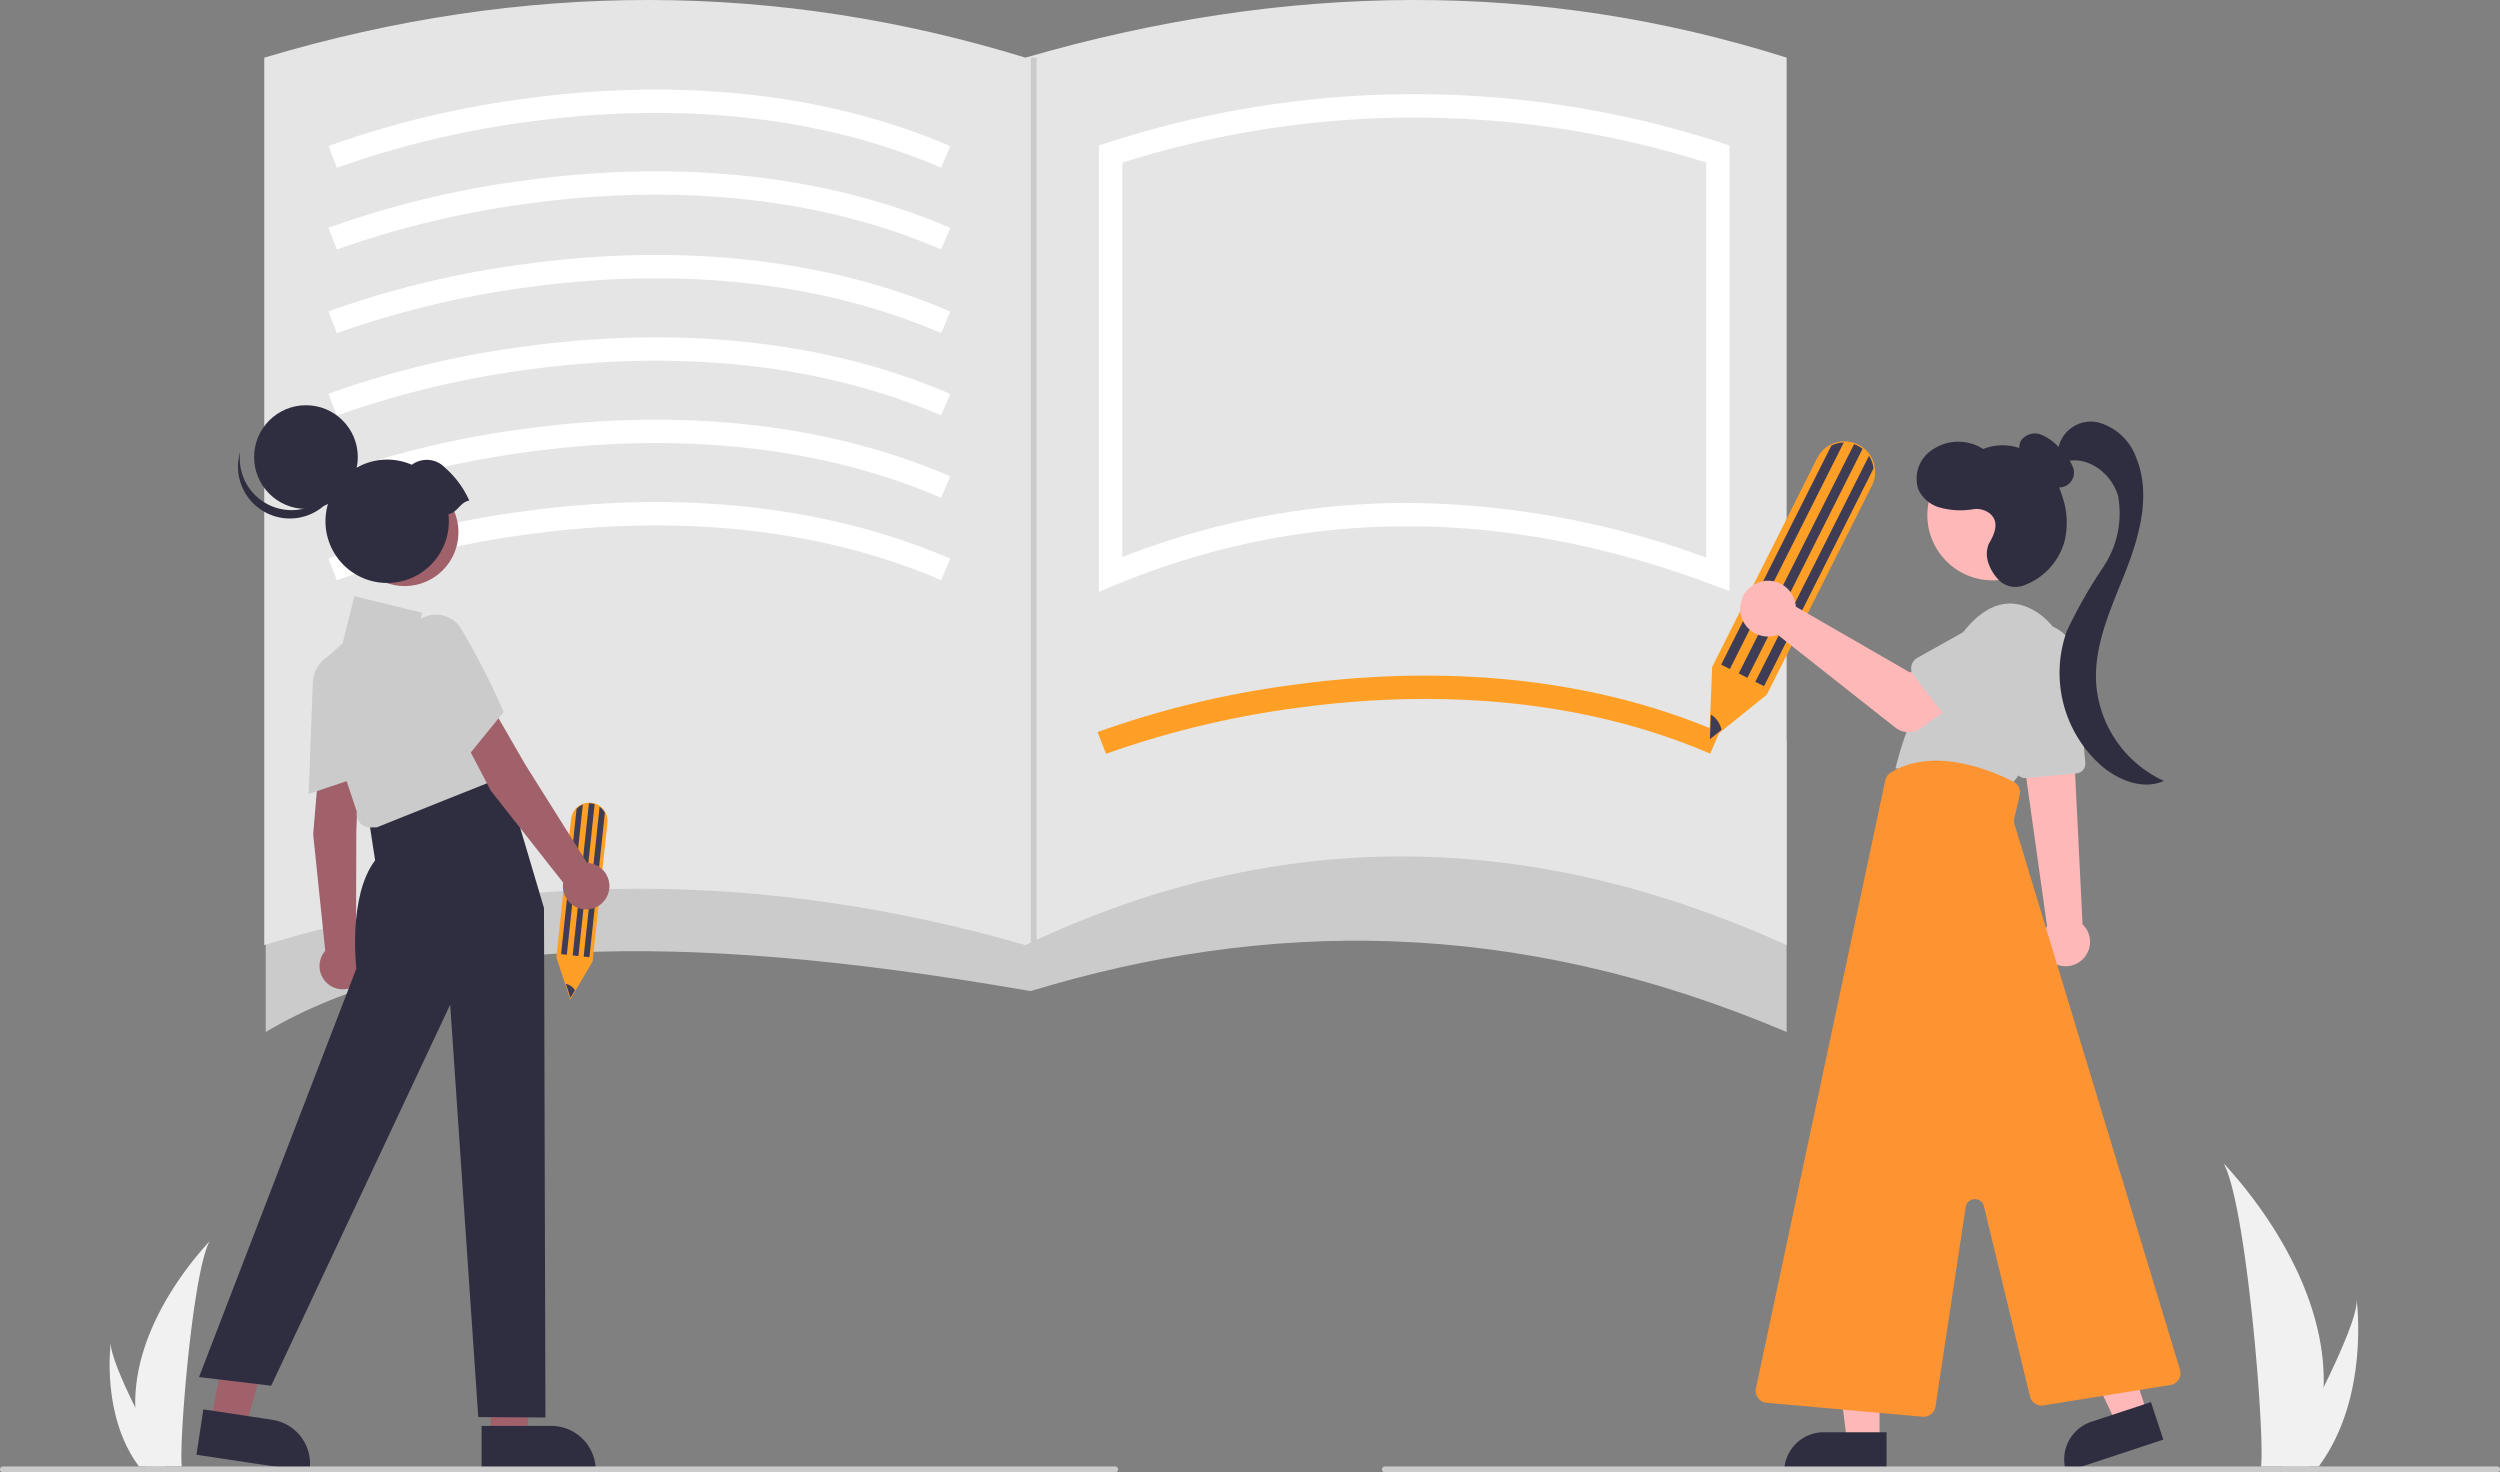 <svg xmlns="http://www.w3.org/2000/svg" width="203.759" height="120" viewBox="0 0 203.759 120">
  <rect x="0" y="0" width="203.759" height="120" fill="#808080" stroke="none"/>
  <g id="Img" transform="translate(-10)">
    <path id="Path_133" data-name="Path 133" d="M959.412,612.659a22.855,22.855,0,0,1-1.068,6.319c-.014.047-.03.094-.046.142h-3.985c0-.043.008-.09.013-.142.266-3.055-1.252-21.424-3.084-24.6C951.4,594.633,959.721,602.953,959.412,612.659Z" transform="translate(-760.028 -499.595)" fill="#f1f1f1"/>
    <path id="Path_134" data-name="Path 134" d="M974.416,654.59c-.033.047-.068.095-.1.142h-2.99l.079-.142c.494-.891,1.956-3.556,3.312-6.319,1.458-2.969,2.8-6.05,2.683-7.165C977.433,641.358,978.442,649.026,974.416,654.59Z" transform="translate(-775.331 -535.208)" fill="#f1f1f1"/>
    <path id="Path_133-2" data-name="Path 133" d="M200.33,634.715a16.977,16.977,0,0,0,.793,4.693c.011.035.023.07.034.105h2.96c0-.032-.006-.067-.009-.105-.2-2.269.93-15.911,2.29-18.272C206.279,621.327,200.1,627.506,200.33,634.715Z" transform="translate(-179.302 -519.989)" fill="#f1f1f1"/>
    <path id="Path_134-2" data-name="Path 134" d="M193.864,665.857c.025.035.05.071.077.105h2.22l-.059-.105c-.367-.662-1.452-2.641-2.46-4.693-1.083-2.2-2.076-4.493-1.993-5.322C191.623,656.029,190.874,661.724,193.864,665.857Z" transform="translate(-172.614 -546.438)" fill="#f1f1f1"/>
    <path id="Path_1964" data-name="Path 1964" d="M411.008,474.668c-22.353-9.473-42.575-9.113-61.624-3.331-29.349-5.126-49.446-4.333-62.337,3.331V450.875H411.008Z" transform="translate(-255.391 -390.558)" fill="#cbcbcb"/>
    <path id="Path_1965" data-name="Path 1965" d="M410.627,276.654c-20.593-9.331-41.162-9.933-62.04,0-21.385-6.157-42.057-6.093-62.04,0v-72.33c21.246-6.341,41.912-6.189,62.04,0,21.262-6.167,41.96-6.363,62.04,0Z" transform="translate(-255.01 -199.625)" fill="#e5e5e5"/>
    <path id="Path_1966" data-name="Path 1966" d="M307.784,236.685l-.693-1.773a76.772,76.772,0,0,1,16.28-3.893c8.8-1.183,21.917-1.465,34.408,3.905l-.752,1.749c-12.073-5.191-24.8-4.918-33.35-3.775A76.441,76.441,0,0,0,307.784,236.685Z" transform="translate(-270.322 -223.01)" fill="#fff"/>
    <path id="Path_1967" data-name="Path 1967" d="M307.784,264.686l-.693-1.773a76.773,76.773,0,0,1,16.28-3.893c8.8-1.183,21.917-1.465,34.408,3.905l-.752,1.749c-12.073-5.191-24.8-4.918-33.35-3.775A76.44,76.44,0,0,0,307.784,264.686Z" transform="translate(-270.322 -244.348)" fill="#fff"/>
    <path id="Path_1968" data-name="Path 1968" d="M307.784,292.685l-.693-1.773a76.771,76.771,0,0,1,16.28-3.893c8.8-1.183,21.917-1.465,34.408,3.905l-.752,1.749c-12.073-5.191-24.8-4.918-33.35-3.775A76.445,76.445,0,0,0,307.784,292.685Z" transform="translate(-270.322 -265.529)" fill="#fff"/>
    <path id="Path_1969" data-name="Path 1969" d="M307.784,320.686l-.693-1.773a76.771,76.771,0,0,1,16.28-3.893c8.8-1.183,21.917-1.466,34.408,3.905l-.752,1.749c-12.073-5.191-24.8-4.918-33.35-3.775A76.445,76.445,0,0,0,307.784,320.686Z" transform="translate(-270.322 -286.817)" fill="#fff"/>
    <path id="Path_1970" data-name="Path 1970" d="M307.784,348.685l-.693-1.773a76.771,76.771,0,0,1,16.28-3.893c8.8-1.183,21.917-1.465,34.408,3.905l-.752,1.749c-12.073-5.191-24.8-4.918-33.35-3.775A76.441,76.441,0,0,0,307.784,348.685Z" transform="translate(-270.322 -308.104)" fill="#fff"/>
    <path id="Path_1971" data-name="Path 1971" d="M307.784,376.686l-.693-1.773a76.77,76.77,0,0,1,16.28-3.893c8.8-1.183,21.917-1.465,34.408,3.906l-.752,1.749c-12.073-5.191-24.8-4.918-33.35-3.775A76.44,76.44,0,0,0,307.784,376.686Z" transform="translate(-270.322 -329.392)" fill="#fff"/>
    <path id="Path_1972" data-name="Path 1972" d="M568.784,435.686l-.693-1.773a76.77,76.77,0,0,1,16.28-3.893c8.8-1.183,21.917-1.465,34.407,3.905l-.752,1.749c-12.073-5.191-24.8-4.918-33.35-3.775A76.443,76.443,0,0,0,568.784,435.686Z" transform="translate(-468.636 -374.247)" fill="#ff9f26"/>
    <path id="Path_1973" data-name="Path 1973" d="M568.547,272.453V236.067l.668-.209a80.973,80.973,0,0,1,50.067,0l.658.214V272.4l-1.288-.486c-16.957-6.4-33.372-6.4-48.789-.011Zm25.117-7.245a71.908,71.908,0,0,1,24.373,4.455v-32.2a79.032,79.032,0,0,0-47.586.008v32.15A63.374,63.374,0,0,1,593.664,265.208Z" transform="translate(-468.978 -224.216)" fill="#fff"/>
    <path id="Path_1974" data-name="Path 1974" d="M776.713,373.874l.249-6.056,8.553-17a2.467,2.467,0,0,1,1.119-1.113,2.5,2.5,0,0,1,3.484,1.451,2.584,2.584,0,0,1,.108.484,2.472,2.472,0,0,1-.248,1.423l-8.564,17.028Z" transform="translate(-627.413 -313.471)" fill="#ff9f26"/>
    <path id="Path_1975" data-name="Path 1975" d="M790.885,349.94,781.6,368.4l-.708-.356,8.979-17.853A2.366,2.366,0,0,1,790.885,349.94Z" transform="translate(-630.611 -313.871)" fill="#3f3d56"/>
    <path id="Path_1976" data-name="Path 1976" d="M802.145,355.467l-8.93,17.755-.708-.356,9.265-18.42a2.381,2.381,0,0,1,.27.559,2.459,2.459,0,0,1,.1.462Z" transform="translate(-639.443 -317.295)" fill="#3f3d56"/>
    <path id="Path_1977" data-name="Path 1977" d="M796.946,350.865l-9.386,18.663-.708-.356,9.4-18.686a2.306,2.306,0,0,1,.292.123A2.426,2.426,0,0,1,796.946,350.865Z" transform="translate(-635.141 -314.284)" fill="#3f3d56"/>
    <path id="Path_1978" data-name="Path 1978" d="M778.2,443.875l-.945.761.079-2.006A1.876,1.876,0,0,1,778.2,443.875Z" transform="translate(-627.894 -384.389)" fill="#3f3d56"/>
    <path id="Path_1979" data-name="Path 1979" d="M386.053,488.359l-1.131-3.43,1.2-11.278a1.47,1.47,0,0,1,.391-.855,1.487,1.487,0,0,1,2.248.079,1.537,1.537,0,0,1,.162.247,1.473,1.473,0,0,1,.16.845l-1.206,11.293Z" transform="translate(-329.576 -406.899)" fill="#ff9f26"/>
    <path id="Path_1980" data-name="Path 1980" d="M388.307,473.043,387,485.286l-.469-.05,1.265-11.841A1.41,1.41,0,0,1,388.307,473.043Z" transform="translate(-330.803 -407.468)" fill="#3f3d56"/>
    <path id="Path_1981" data-name="Path 1981" d="M395.96,474.254,394.7,486.029l-.469-.05,1.3-12.217a1.418,1.418,0,0,1,.268.255,1.464,1.464,0,0,1,.154.236Z" transform="translate(-336.66 -408.014)" fill="#3f3d56"/>
    <path id="Path_1982" data-name="Path 1982" d="M392.273,472.685l-1.322,12.378-.469-.05,1.324-12.393a1.369,1.369,0,0,1,.189.007A1.445,1.445,0,0,1,392.273,472.685Z" transform="translate(-333.808 -407.143)" fill="#3f3d56"/>
    <path id="Path_1983" data-name="Path 1983" d="M388.913,534.754l-.367.622-.376-1.135A1.118,1.118,0,0,1,388.913,534.754Z" transform="translate(-332.051 -454.048)" fill="#3f3d56"/>
    <g id="Group_23" data-name="Group 23" transform="translate(151.826 34.369)">
      <path id="Path_385" data-name="Path 385" d="M887.365,467.677a1.976,1.976,0,1,1-3.431-1.962l.013-.023a2.121,2.121,0,0,1,.186-.264l-1.662-11.848-.05-.355-.338-2.418-.05-.348.184.009,3.221.147.864.039.108,2.206.613,12.4A1.973,1.973,0,0,1,887.365,467.677Z" transform="translate(-859.113 -424.29)" fill="#ffb8b8"/>
      <path id="Path_386" data-name="Path 386" d="M876.883,422.249l4.09-.375A.807.807,0,0,0,881.7,421l-.758-8.5a3.1,3.1,0,0,0-6.177.551q.008.088.021.175l1.226,8.342a.806.806,0,0,0,.8.689A.571.571,0,0,0,876.883,422.249Z" transform="translate(-853.565 -393.206)" fill="#cbcbcb"/>
      <path id="Path_387" data-name="Path 387" d="M852.673,410.118a5.7,5.7,0,0,0-2.095-6.555c-1.542-1.055-3.652-1.434-5.925,1.272a28.294,28.294,0,0,0-5.736,11.363l9.307,1.515A29.873,29.873,0,0,0,852.673,410.118Z" transform="translate(-826.255 -387.945)" fill="#cbcbcb"/>
      <path id="Path_388" data-name="Path 388" d="M820.924,657.049H818.27l-1.262-10.235h3.916Z" transform="translate(-809.559 -573.926)" fill="#ffb8b8"/>
      <path id="Path_389" data-name="Path 389" d="M800.808,689.865h8.34v-3.222H804.03A3.222,3.222,0,0,0,800.808,689.865Z" transform="translate(-797.213 -604.279)" fill="#2f2e41"/>
      <path id="Path_390" data-name="Path 390" d="M902.958,648.978l-2.519.833-4.411-9.322,3.718-1.229Z" transform="translate(-869.778 -568.169)" fill="#ffb8b8"/>
      <path id="Path_391" data-name="Path 391" d="M896.871,682l7.918-2.617-1.011-3.059-4.859,1.606A3.222,3.222,0,0,0,896.871,682Z" transform="translate(-870.295 -596.418)" fill="#2f2e41"/>
      <circle id="Ellipse_65" data-name="Ellipse 65" cx="5.316" cy="5.316" r="5.316" transform="translate(15.26 2.301)" fill="#ffb8b8"/>
      <path id="Path_392" data-name="Path 392" d="M805.677,509.247l2.464-16.264a.758.758,0,0,1,1.485-.065l3.753,15.5a.981.981,0,0,0,1.1.733l10.351-1.664a.974.974,0,0,0,.778-1.245l-13.5-44.5a.757.757,0,0,1-.013-.39l.449-1.948a.971.971,0,0,0-.5-1.085c-1.838-.938-6.493-2.888-10.006-.752a.985.985,0,0,0-.45.634l-10.544,49.558a.974.974,0,0,0,.866,1.173l12.717,1.139q.043,0,.087,0a.976.976,0,0,0,.963-.828Z" transform="translate(-789.756 -428.973)" fill="#fe9332"/>
      <path id="Path_393" data-name="Path 393" d="M882.681,347.445a4.021,4.021,0,0,1-1.051-.913,1.364,1.364,0,0,1-.21-1.32,1.385,1.385,0,0,1,1.685-.578,4.025,4.025,0,0,1,1.548,1.154,3.98,3.98,0,0,1,1,1.383,1.21,1.21,0,0,1-1.945,1.4,4,4,0,0,1-.979-1.357Z" transform="translate(-858.581 -343.584)" fill="#2f2e41"/>
      <path id="Path_394" data-name="Path 394" d="M894.559,342.818a2.716,2.716,0,0,1,3.211-2.306,4.564,4.564,0,0,1,3.175,2.909c1.2,2.929.3,6.272-.856,9.22s-2.584,5.939-2.416,9.1a9.507,9.507,0,0,0,5.522,8.008c-1.664.754-3.653-.025-5.051-1.2A10.1,10.1,0,0,1,895.3,357.5a40.293,40.293,0,0,1,2.971-5.207,7.86,7.86,0,0,0,1.2-5.727c-.51-1.935-2.681-3.5-4.536-2.753Z" transform="translate(-868.658 -340.471)" fill="#2f2e41"/>
      <path id="Path_395" data-name="Path 395" d="M851.942,355.691c.463-.783.931-1.811.084-2.5a1.745,1.745,0,0,0-1.31-.346,6.246,6.246,0,0,1-2.919-.184,2.737,2.737,0,0,1-1.588-1.427,2.818,2.818,0,0,1,1.118-3.219,3.766,3.766,0,0,1,4.168-.074,4.294,4.294,0,0,1,4.034.469,6.411,6.411,0,0,1,2.414,3.387,6.538,6.538,0,0,1,.2,3.6,5.344,5.344,0,0,1-3.315,3.653,1.924,1.924,0,0,1-1.9-.281,3.575,3.575,0,0,1-.962-1.41A2.268,2.268,0,0,1,851.942,355.691Z" transform="translate(-831.685 -345.715)" fill="#2f2e41"/>
      <path id="Path_397" data-name="Path 397" d="M790.185,396.718a2.276,2.276,0,0,1,.052.355l9.3,5.364,2.26-1.3,2.409,3.154-3.777,2.692a1.731,1.731,0,0,1-2.078-.051l-9.588-7.564a2.273,2.273,0,1,1,1.423-2.649Z" transform="translate(-785.699 -381.999)" fill="#ffb8b8"/>
      <path id="Path_398" data-name="Path 398" d="M844.505,413.241l3.005,3.895a.974.974,0,0,0,1.472.081l3.4-3.532a2.705,2.705,0,1,0-3.23-4.341l-.087.067L844.8,411.8a.974.974,0,0,0-.3,1.445Z" transform="translate(-830.358 -392.549)" fill="#cbcbcb"/>
    </g>
    <path id="Path_1984" data-name="Path 1984" d="M208.55,453.173h2.884l1.372-11.126H208.55Z" transform="translate(-158.566 -336.014)" fill="#a0616a"/>
    <path id="Path_1985" data-name="Path 1985" d="M359.459,684.475h5.681a3.62,3.62,0,0,1,3.62,3.62v.118h-9.3Z" transform="translate(-310.207 -568.258)" fill="#2f2e41"/>
    <path id="Path_1986" data-name="Path 1986" d="M114.156,448.326l2.852.431,3.02-10.8-3.739-.636Z" transform="translate(-86.995 -332.416)" fill="#a0616a"/>
    <path id="Path_1987" data-name="Path 1987" d="M263.9,678.81l5.617.849h0a3.62,3.62,0,0,1,3.038,4.121l-.018.116-9.2-1.39Z" transform="translate(-237.326 -563.941)" fill="#2f2e41"/>
    <path id="Path_1988" data-name="Path 1988" d="M303.843,456.7l3.2.839-.213,5.192-.026,9.454a1.895,1.895,0,1,1-2.507.315l-.984-9.489Z" transform="translate(-267.788 -395.008)" fill="#a0616a"/>
    <path id="Path_1989" data-name="Path 1989" d="M302.107,423.569a2.614,2.614,0,0,1,1.616-2.325,2.444,2.444,0,0,1,2.646.426,2.331,2.331,0,0,1,.777,1.8,60.4,60.4,0,0,1-.685,7.52l-.011.071-4.681,1.576Z" transform="translate(-266.61 -367.932)" fill="#cbcbcb"/>
    <path id="Path_1990" data-name="Path 1990" d="M281.853,462.053l7.16-1.853,3.31,11.147.118,41.527-5.475-.034-2.289-33.611-14.587,31.057-5.882-.706,12.823-33.292s-.706-5.882,1.529-8.823l-.471-3.059Z" transform="translate(-237.986 -397.344)" fill="#2f2e41"/>
    <path id="Path_1991" data-name="Path 1991" d="M306.461,420.572a1.1,1.1,0,0,1-.234-.883l-3.266-9.8a2.493,2.493,0,0,1,.688-2.631l1.418-1.289.961-3.843,5.522,1.35-.455,1.82,2.5-.454,5.264,11.724-11,4.4-.542.009A1.1,1.1,0,0,1,306.461,420.572Z" transform="translate(-267.146 -353.535)" fill="#cbcbcb"/>
    <path id="Path_1992" data-name="Path 1992" d="M350.3,441.664l3.155-1,2.6,4.5,5.031,8a1.895,1.895,0,1,1-1.951,1.607l-5.9-7.493Z" transform="translate(-303.234 -382.834)" fill="#a0616a"/>
    <path id="Path_1993" data-name="Path 1993" d="M333.81,412.443a2.614,2.614,0,0,1,.123-2.829,2.446,2.446,0,0,1,2.464-1.055,2.33,2.33,0,0,1,1.62,1.108,60.413,60.413,0,0,1,3.441,6.722l.028.065-3.114,3.835Z" transform="translate(-290.437 -358.423)" fill="#cbcbcb"/>
    <circle id="Ellipse_275" data-name="Ellipse 275" cx="4.388" cy="4.388" r="4.388" transform="translate(38.591 38.991)" fill="#a0616a"/>
    <circle id="Ellipse_276" data-name="Ellipse 276" cx="4.226" cy="4.226" r="4.226" transform="translate(30.711 33.028)" fill="#2f2e41"/>
    <path id="Path_1994" data-name="Path 1994" d="M279.452,357.188a4.227,4.227,0,0,0,6.527-2.219,4.227,4.227,0,1,1-8.245-1.733A4.225,4.225,0,0,0,279.452,357.188Z" transform="translate(-248.16 -316.412)" fill="#2f2e41"/>
    <path id="Path_1995" data-name="Path 1995" d="M318.264,359.2a7.746,7.746,0,0,0-1.971-2.676,2.05,2.05,0,0,0-2.711-.246,5.027,5.027,0,1,0,2.982,4.023C317.289,360.194,317.538,359.3,318.264,359.2Z" transform="translate(-270.016 -318.398)" fill="#2f2e41"/>
    <path id="Path_1996" data-name="Path 1996" d="M244.889,698.851H154.238a.238.238,0,0,1,0-.476h90.651a.238.238,0,1,1,0,.476Z" transform="translate(-144 -578.851)" fill="#cbcbcb"/>
    <path id="Path_1997" data-name="Path 1997" d="M753.889,698.851H663.238a.238.238,0,0,1,0-.476h90.651a.238.238,0,0,1,0,.476Z" transform="translate(-540.367 -578.851)" fill="#cbcbcb"/>
    <rect id="Rectangle_275" data-name="Rectangle 275" width="0.476" height="72.101" transform="translate(94.012 4.699)" fill="#cbcbcb"/>
  </g>
</svg>
